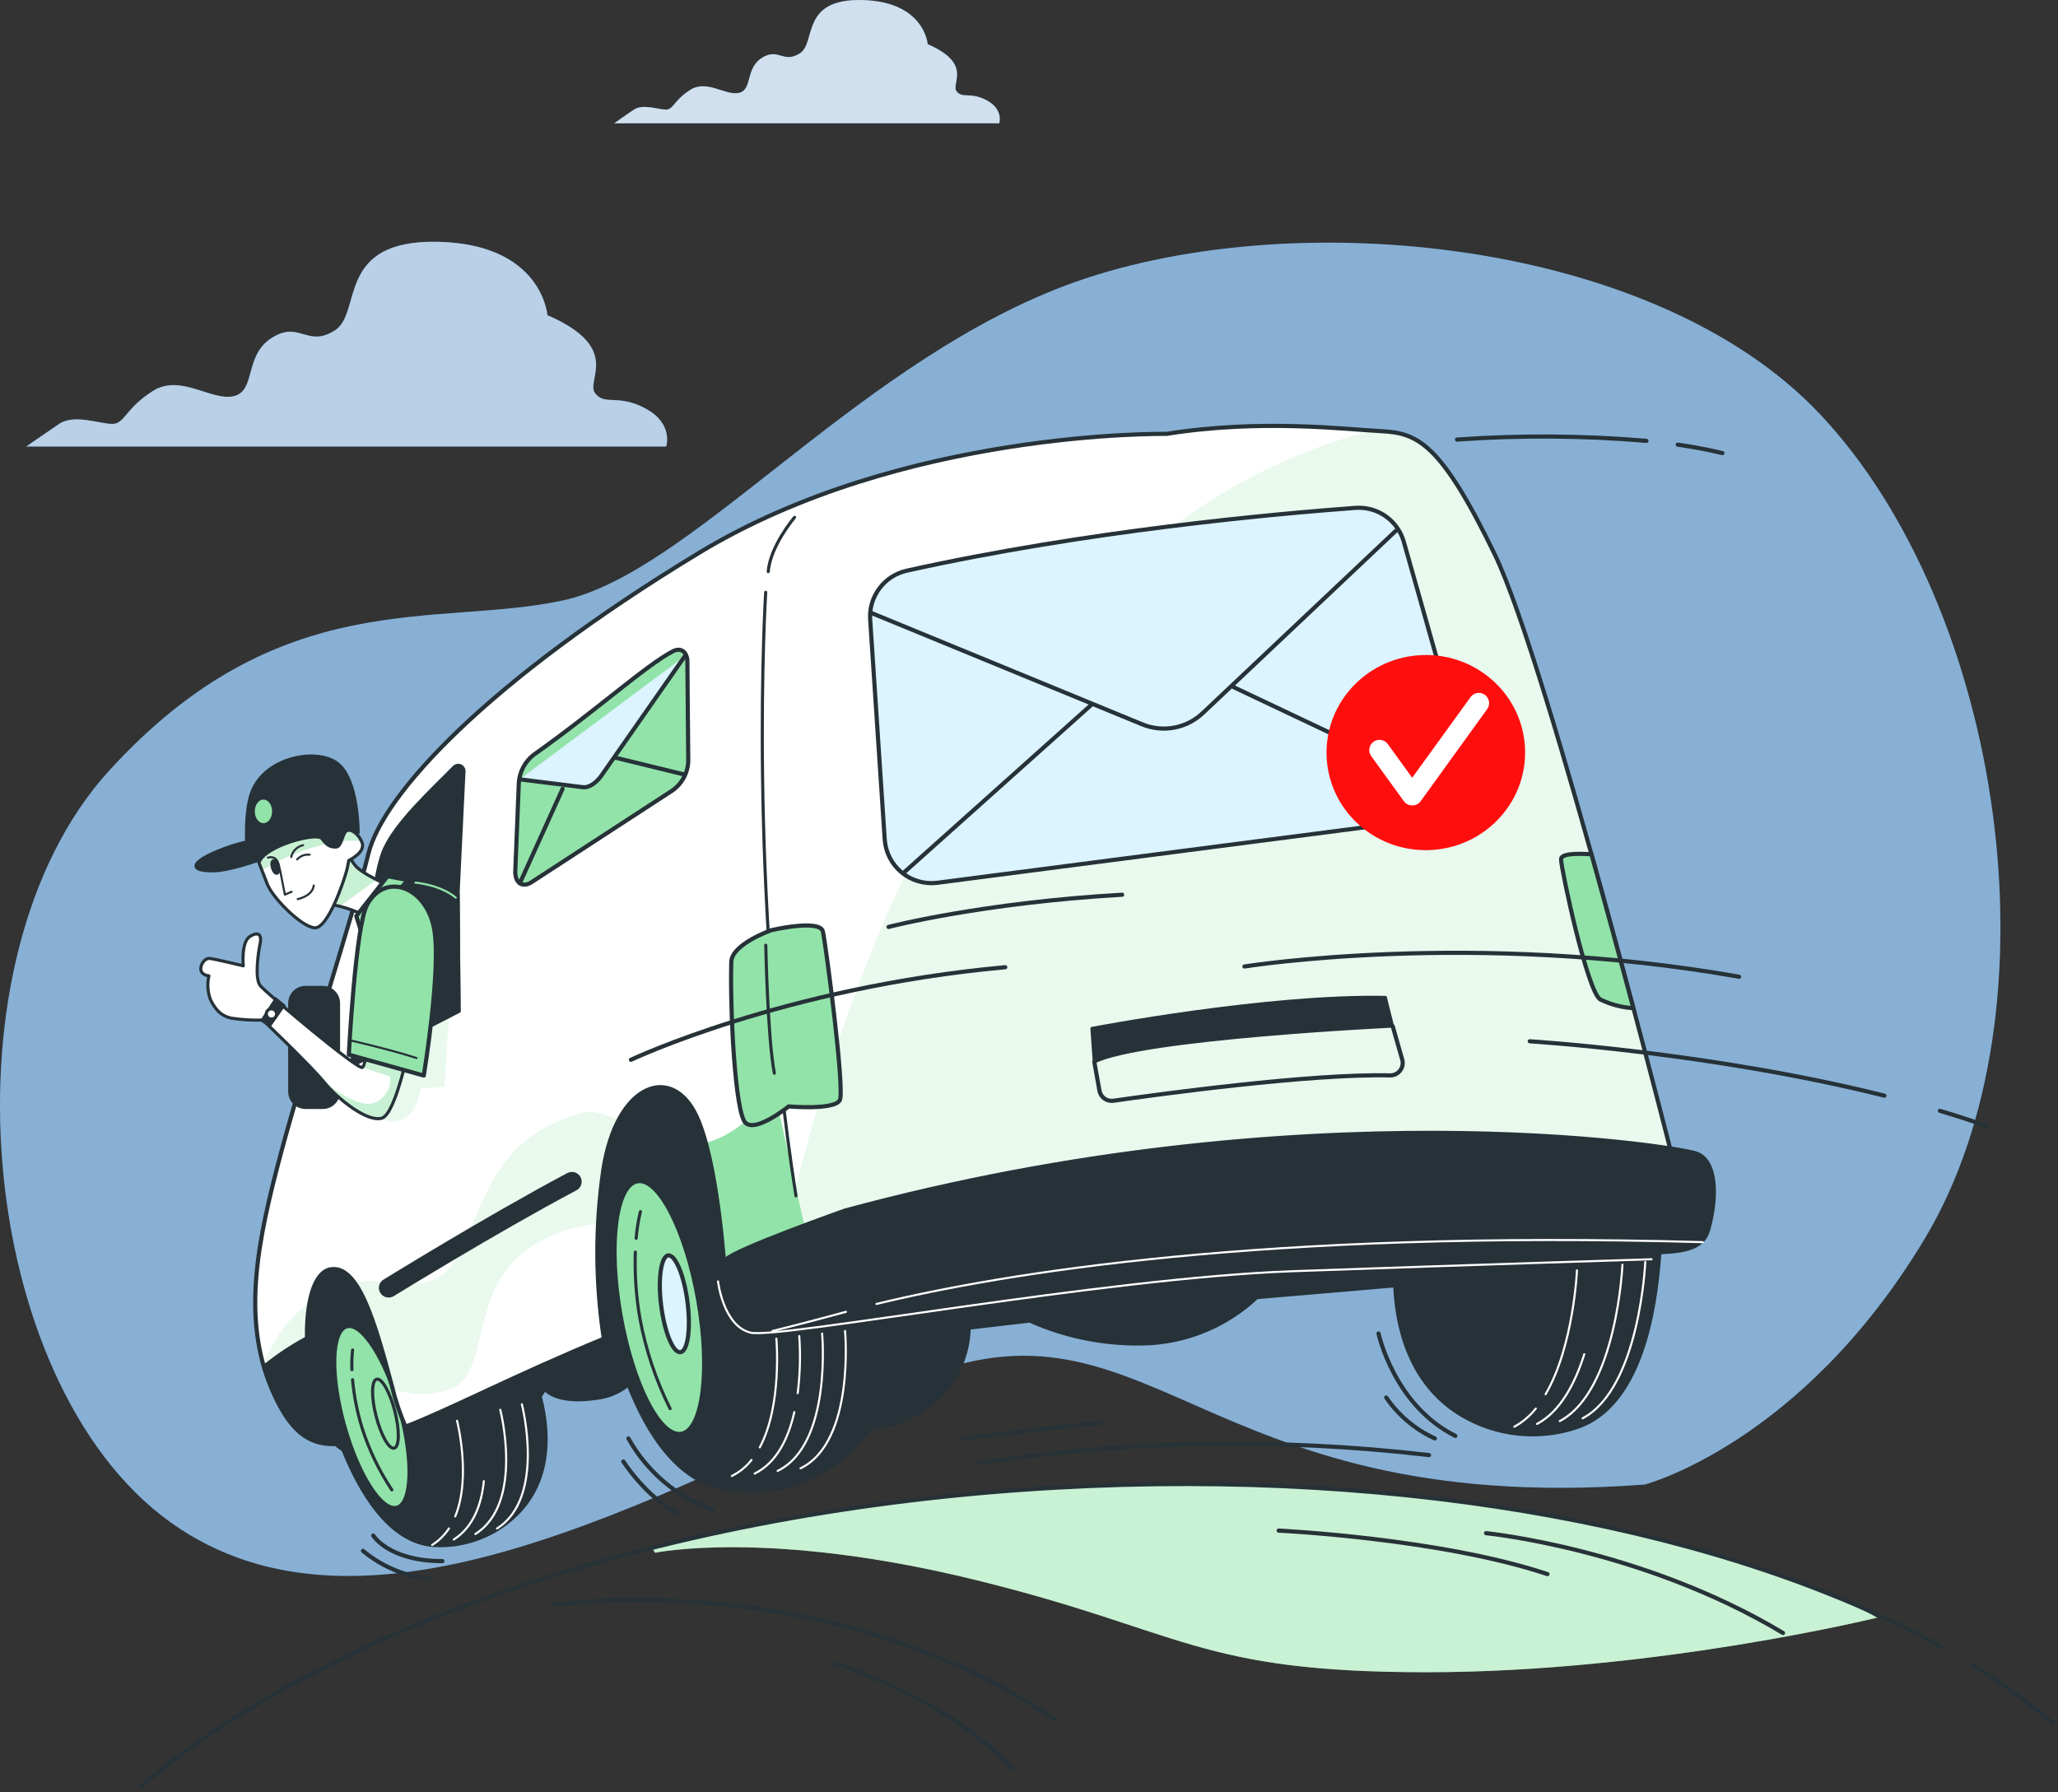 <svg width="496" height="432" viewBox="0 0 496 432" fill="none" xmlns="http://www.w3.org/2000/svg">
<rect x="0" y="0" width="496" height="432" fill="#333333" stroke="none"/>
<g id="email-sent">
<g id="bg">
<path id="Vector" d="M396.406 357.808C396.406 357.808 434.253 347.936 463.869 298.576C497.064 243.243 482.823 146.695 438.609 99.791C397.591 56.292 306.781 48.641 254.089 69.866C204.297 89.931 166.055 138.156 135.625 144.733C105.195 151.31 67.335 140.624 26.206 185.862C-14.923 231.101 -5.878 333.128 41.014 366.853C87.906 400.578 157.01 361.09 217.069 333.942C277.128 306.794 286.987 366.026 396.406 357.808Z" fill="#1362AA"/>
<g id="Group" opacity="0.7">
<path id="Vector_2" opacity="0.7" d="M396.406 357.808C396.406 357.808 434.253 347.936 463.869 298.576C497.064 243.243 482.823 146.695 438.609 99.791C397.591 56.292 306.781 48.641 254.089 69.866C204.297 89.931 166.055 138.156 135.625 144.733C105.195 151.31 67.335 140.624 26.206 185.862C-14.923 231.101 -5.878 333.128 41.014 366.853C87.906 400.578 157.01 361.09 217.069 333.942C277.128 306.794 286.987 366.026 396.406 357.808Z" fill="white"/>
</g>
</g>
<g id="vehicle">
<g id="freepik--Character--inject-1--inject-16">
<path id="Vector_3" d="M383.868 258.175V258.1C373.799 254.756 358.349 255.892 356.054 257.261C353.614 258.895 351.517 260.991 349.884 263.431C344.46 271.126 340.572 279.795 338.432 288.963L228.915 299.143C224.88 290.431 218.796 282.62 212.688 277.906C210.942 276.445 208.931 275.334 206.765 274.636C205.811 274.522 204.845 274.555 203.902 274.735C199.928 263.222 194.301 252.116 187.267 251.412C172.459 249.931 146.619 254.892 139.573 269.256C132.527 283.62 130.318 319.48 130.318 319.48L125.382 324.416C121.782 317.402 116.775 311.206 110.673 306.214C108.933 304.744 106.92 303.633 104.75 302.944C103.516 302.599 98.58 303.364 93.409 305.054C93.2 304.857 93.002 304.659 92.78 304.474C87.844 300.34 77.725 298.082 72.073 308.62C66.422 319.159 73.209 339.113 76.59 343.629C78.232 345.936 80.291 347.916 82.661 349.466C86.647 359.338 93.767 371.925 104.725 372.505C108.478 372.707 112.231 372.099 115.729 370.724C119.228 369.349 122.389 367.237 125 364.533C132.108 357.129 132.873 346.726 130.195 336.546L131.343 334.868C131.343 334.868 133.897 338.508 143.683 337.039C146.519 336.747 149.209 335.632 151.42 333.831C156.01 345.542 163.426 357.277 175.211 359.029C180.269 359.803 185.434 359.478 190.355 358.077C195.276 356.676 199.837 354.232 203.729 350.91C205.991 348.956 207.964 346.692 209.59 344.184C216.189 343.82 222.405 340.972 226.99 336.213C231.092 331.838 233.438 326.105 233.579 320.109L248.153 318.406C257.302 322.487 267.283 324.355 277.288 323.86C286.868 323.245 295.937 319.319 302.943 312.754L336.15 309.916C336.705 322.787 341.332 334.596 352.192 341.099C356.349 343.581 360.995 345.132 365.81 345.645C370.624 346.158 375.493 345.622 380.08 344.073C395.394 338.94 399.022 316.185 400.009 302.352C401.539 280.14 394.456 261.321 383.868 258.175Z" fill="#263238" stroke="#263238" stroke-width="0.75" stroke-linecap="round" stroke-linejoin="round"/>
<path id="Vector_4" d="M181.123 351.884C179.85 353.512 178.226 354.833 176.372 355.747" stroke="white" stroke-width="0.5" stroke-linecap="round" stroke-linejoin="round"/>
<path id="Vector_5" d="M187.108 322.639C187.108 322.639 188.576 338.681 183.109 348.861" stroke="white" stroke-width="0.5" stroke-linecap="round" stroke-linejoin="round"/>
<path id="Vector_6" d="M191.439 340.359C190.044 346.529 187.268 352.514 181.888 355.167" stroke="white" stroke-width="0.5" stroke-linecap="round" stroke-linejoin="round"/>
<path id="Vector_7" d="M198.139 321.417C198.139 321.417 200.607 348.084 187.416 354.525" stroke="white" stroke-width="0.5" stroke-linecap="round" stroke-linejoin="round"/>
<path id="Vector_8" d="M203.667 320.8C203.667 320.8 206.135 347.479 192.932 353.908" stroke="white" stroke-width="0.5" stroke-linecap="round" stroke-linejoin="round"/>
<path id="Vector_9" d="M370.147 339.495C368.728 341.286 366.966 342.776 364.964 343.876" stroke="white" stroke-width="0.5" stroke-linecap="round" stroke-linejoin="round"/>
<path id="Vector_10" d="M380.068 306.19C380.068 306.19 379.279 324.44 372.504 336.052" stroke="white" stroke-width="0.5" stroke-linecap="round" stroke-linejoin="round"/>
<path id="Vector_11" d="M381.832 326.402C379.611 333.424 376.057 340.236 370.442 343.197" stroke="white" stroke-width="0.5" stroke-linecap="round" stroke-linejoin="round"/>
<path id="Vector_12" d="M391.026 304.832C391.026 304.832 389.706 335.238 375.922 342.518" stroke="white" stroke-width="0.5" stroke-linecap="round" stroke-linejoin="round"/>
<path id="Vector_13" d="M396.53 304.166C396.53 304.166 395.21 334.559 381.426 341.852" stroke="white" stroke-width="0.5" stroke-linecap="round" stroke-linejoin="round"/>
<path id="Vector_14" d="M108.205 368.383C107.155 369.992 105.77 371.356 104.146 372.381" stroke="white" stroke-width="0.5" stroke-linecap="round" stroke-linejoin="round"/>
<path id="Vector_15" d="M110.155 342.432C110.155 342.432 113.635 356.006 109.711 365.496" stroke="white" stroke-width="0.5" stroke-linecap="round" stroke-linejoin="round"/>
<path id="Vector_16" d="M116.609 357.006C116.054 362.497 114.141 368.025 109.365 371.061" stroke="white" stroke-width="0.5" stroke-linecap="round" stroke-linejoin="round"/>
<path id="Vector_17" d="M120.57 339.791C120.57 339.791 126.37 362.312 114.573 369.728" stroke="white" stroke-width="0.5" stroke-linecap="round" stroke-linejoin="round"/>
<path id="Vector_18" d="M125.778 338.459C125.778 338.459 131.59 360.979 119.78 368.408" stroke="white" stroke-width="0.5" stroke-linecap="round" stroke-linejoin="round"/>
<path id="Vector_19" d="M168.314 313.495C171.25 330.289 169.412 344.653 164.229 345.579C159.046 346.504 152.444 333.597 149.507 316.802C146.57 300.007 148.409 285.643 153.604 284.718C158.799 283.792 165.377 296.688 168.314 313.495Z" fill="#92E3A9" stroke="#263238" stroke-linecap="round" stroke-linejoin="round"/>
<path id="Vector_20" d="M165.698 313.853C166.512 320.294 165.759 325.687 163.995 325.909C162.23 326.131 160.157 321.096 159.343 314.655C158.528 308.213 159.343 302.808 161.045 302.586C162.748 302.364 164.883 307.411 165.698 313.853Z" fill="#DBF4FF" stroke="#263238" stroke-linecap="round" stroke-linejoin="round"/>
<path id="Vector_21" d="M153.32 298.452C153.495 296.29 153.838 294.145 154.345 292.035" stroke="#263238" stroke-width="0.75" stroke-linecap="round" stroke-linejoin="round"/>
<path id="Vector_22" d="M161.502 339.52C158.087 332.682 155.645 325.401 154.246 317.888C153.317 312.573 152.94 307.176 153.123 301.784" stroke="#263238" stroke-width="0.75" stroke-linecap="round" stroke-linejoin="round"/>
<path id="Vector_23" d="M95.69 363.408C99.421 362.374 99.731 351.745 96.384 339.667C93.037 327.589 87.299 318.636 83.569 319.67C79.839 320.704 79.528 331.333 82.875 343.411C86.222 355.488 91.96 364.441 95.69 363.408Z" fill="#92E3A9" stroke="#263238" stroke-linecap="round" stroke-linejoin="round"/>
<path id="Vector_24" d="M95.162 340.149C96.334 344.74 96.273 348.713 95.014 349.034C93.755 349.355 91.805 345.887 90.633 341.309C89.461 336.731 89.523 332.733 90.781 332.424C92.04 332.116 93.99 335.559 95.162 340.149Z" stroke="#263238" stroke-width="0.75" stroke-linecap="round" stroke-linejoin="round"/>
<path id="Vector_25" d="M84.821 330.117C84.752 328.535 84.806 326.951 84.981 325.378" stroke="#263238" stroke-width="0.75" stroke-linecap="round" stroke-linejoin="round"/>
<path id="Vector_26" d="M94.433 359.103C91.348 354.461 88.926 349.411 87.239 344.098C86.086 340.337 85.325 336.466 84.969 332.548" stroke="#263238" stroke-width="0.75" stroke-linecap="round" stroke-linejoin="round"/>
<path id="Vector_27" d="M360.213 133.541C347.206 106.701 341.592 104.369 332.941 103.925C324.291 103.48 303.868 100.938 281.113 104.579C281.113 104.579 217.636 103.468 168.523 133.22C117.251 164.279 92.299 191.563 88.807 205.705C85.315 219.847 73.394 256.694 67.743 277.82C62.091 298.946 58.241 317.555 65.447 334.658C69.803 344.999 74.443 348.108 80.403 348.059C79.492 346.423 78.688 344.729 77.997 342.987C72.074 328.315 72.79 307.325 79.552 305.967C86.314 304.61 90.349 318.665 94.434 333.992C95.245 337.37 96.343 340.672 97.716 343.864C107.823 340.05 124.013 331.524 145.534 322.663C143.491 309.203 143.445 295.514 145.398 282.04C148.582 260.976 162.045 256.324 167.906 269.145C172.756 279.708 174.558 303.351 175.039 311.323C183.677 308.349 190.908 306.387 195.363 306.115C195.363 306.115 269.008 289.481 323.292 288.148C377.575 286.816 404.736 285.52 404.736 285.52C404.736 285.52 373.219 160.331 360.213 133.541Z" fill="white"/>
<g id="Group_2">
<path id="Vector_28" d="M186.663 263.036C186.663 263.036 179.197 273.254 170.115 275.438C173.324 287.211 174.644 304.635 175.051 311.224C182.764 308.571 189.316 306.708 193.808 306.165C194.462 302.315 194.857 299.859 194.857 299.859L186.663 263.036Z" fill="#92E3A9"/>
<path id="Vector_29" opacity="0.2" d="M94.755 335.102C98.186 335.448 100.469 336.928 107.441 335.189C119.781 332.116 110.909 308.3 131.381 298.576C135.355 296.572 139.679 295.357 144.116 294.997C144.3 290.639 144.711 286.294 145.35 281.978C145.893 277.74 147.144 273.623 149.052 269.799C143.461 268.084 142.45 266.442 132.923 270.971C112.439 280.695 115.511 305.782 103.233 308.855C93.435 311.323 92.892 307.386 85.451 309.213C88.931 314.149 91.621 323.762 94.336 333.893C94.546 334.349 94.644 334.683 94.755 335.102Z" fill="#92E3A9"/>
<g id="Group_3" style="mix-blend-mode:multiply">
<g id="Vector_30" style="mix-blend-mode:multiply" opacity="0.2">
<path d="M74.604 314.013C68.866 317.962 65.448 323.885 63.498 328.883C64.027 330.855 64.678 332.792 65.448 334.683C69.804 345.023 74.444 348.133 80.404 348.084C79.492 346.448 78.688 344.753 77.998 343.012C74.234 333.671 73.222 321.787 74.604 314.013Z" fill="#92E3A9"/>
</g>
</g>
<g id="Vector_31" style="mix-blend-mode:multiply" opacity="0.2">
<path d="M332.942 103.925L330.708 103.789C240.713 126.815 204.1 235.284 191.501 287.556C192.18 292.751 192.92 297.848 193.722 302.808C195.252 302.512 194.191 306.115 195.363 306.054C195.363 306.054 269.008 289.419 323.292 288.087C377.576 286.754 404.736 285.458 404.736 285.458C404.736 285.458 373.22 160.331 360.213 133.541C347.207 106.75 341.592 104.319 332.942 103.925Z" fill="#92E3A9"/>
</g>
</g>
<path id="Vector_32" d="M360.213 133.541C347.206 106.701 341.592 104.369 332.941 103.925C324.291 103.48 303.868 100.938 281.113 104.579C281.113 104.579 217.636 103.468 168.523 133.22C117.251 164.28 92.299 191.563 88.807 205.705C85.315 219.847 73.394 256.694 67.743 277.82C62.091 298.946 58.241 317.555 65.447 334.658C69.803 344.999 74.443 348.108 80.403 348.059C79.492 346.423 78.688 344.729 77.997 342.987C72.074 328.315 72.79 307.325 79.552 305.967C86.314 304.61 90.349 318.665 94.434 333.992C95.245 337.37 96.343 340.672 97.716 343.864C107.823 340.05 124.013 331.524 145.534 322.663C143.491 309.203 143.445 295.514 145.398 282.04C148.582 260.976 162.045 256.324 167.906 269.145C172.756 279.708 174.558 303.351 175.039 311.323C183.677 308.349 190.908 306.387 195.363 306.115C195.363 306.115 269.008 289.481 323.292 288.148C377.575 286.816 404.736 285.52 404.736 285.52C404.736 285.52 373.219 160.331 360.213 133.541Z" stroke="#263238" stroke-linecap="round" stroke-linejoin="round"/>
<path id="Vector_33" opacity="0.2" d="M90.831 268.984C91.678 269.689 92.709 270.137 93.802 270.274C94.896 270.412 96.006 270.234 97.001 269.762C100.888 268.207 101.283 262.358 101.283 262.358L107.108 261.975L108.28 243.7L95.446 248.747C95.446 248.747 92.003 266.652 90.831 268.984Z" fill="#92E3A9"/>
<path id="Vector_34" d="M73.999 322.429C70.314 324.387 66.83 326.702 63.597 329.339C64.108 331.147 64.726 332.923 65.448 334.658C69.804 344.999 74.444 348.108 80.404 348.059C79.492 346.423 78.688 344.729 77.998 342.987C75.468 336.423 74.114 329.463 73.999 322.429Z" fill="#263238" stroke="#263238" stroke-width="0.75" stroke-linecap="round" stroke-linejoin="round"/>
<path id="Vector_35" d="M93.656 312.236C93.322 312.234 92.995 312.143 92.708 311.972C92.422 311.8 92.187 311.555 92.027 311.261C91.803 310.835 91.754 310.337 91.893 309.876C92.031 309.414 92.346 309.025 92.768 308.793C93.064 308.633 117.078 293.751 136.97 283.175C137.184 283.061 137.42 282.99 137.662 282.967C137.904 282.944 138.148 282.968 138.381 283.039C138.613 283.11 138.83 283.226 139.017 283.381C139.205 283.536 139.36 283.726 139.475 283.94C139.589 284.155 139.66 284.39 139.683 284.632C139.707 284.874 139.682 285.119 139.611 285.351C139.54 285.584 139.424 285.8 139.269 285.988C139.114 286.176 138.924 286.331 138.71 286.445C118.83 297.009 94.829 311.878 94.532 312.039C94.262 312.179 93.96 312.247 93.656 312.236Z" fill="#263238" stroke="#263238" stroke-miterlimit="10"/>
<path id="Vector_36" d="M125.05 188.54L124.199 209.728C124.013 212.615 125.692 214.01 127.901 212.763L162.021 190.551C163.275 189.677 164.286 188.498 164.96 187.125C165.633 185.752 165.947 184.23 165.871 182.703L165.661 159.072C165.414 156.925 163.958 156.049 162.169 156.974C155.752 160.294 143.363 171.523 128.555 181.975C127.551 182.77 126.722 183.763 126.119 184.893C125.516 186.022 125.152 187.264 125.05 188.54Z" fill="#92E3A9" stroke="#263238" stroke-linecap="round" stroke-linejoin="round"/>
<path id="Vector_37" d="M148.101 182.567L164.772 186.64" stroke="#263238" stroke-linecap="round" stroke-linejoin="round"/>
<path id="Vector_38" d="M125.296 212.862L135.587 190.132" stroke="#263238" stroke-linecap="round" stroke-linejoin="round"/>
<g id="Vector_39">
<path d="M125.247 187.837L140.376 189.725C141.943 189.959 143.893 188.663 145.312 186.417L165.056 158.146" fill="#DBF4FF"/>
<path d="M125.247 187.837L140.376 189.725C141.943 189.959 143.893 188.663 145.312 186.417L165.056 158.146" stroke="#263238" stroke-linecap="round" stroke-linejoin="round"/>
</g>
<path id="Vector_40" d="M209.714 149.175L213.219 202.237C213.31 203.769 213.712 205.266 214.4 206.637C215.089 208.008 216.05 209.225 217.224 210.212C218.399 211.2 219.762 211.937 221.231 212.38C222.7 212.823 224.244 212.962 225.769 212.788L343.64 197.486C345.264 197.299 346.828 196.762 348.224 195.911C349.62 195.06 350.814 193.917 351.725 192.559C352.636 191.201 353.24 189.662 353.498 188.048C353.755 186.433 353.659 184.783 353.216 183.209L338.334 130.591C337.63 128.091 336.083 125.911 333.956 124.42C331.828 122.929 329.251 122.219 326.66 122.41C307.558 123.817 261.74 127.926 218.488 137.563C215.891 138.153 213.586 139.642 211.981 141.767C210.375 143.892 209.572 146.516 209.714 149.175Z" fill="#DBF4FF" stroke="#263238" stroke-linecap="round" stroke-linejoin="round"/>
<path id="Vector_41" d="M297.328 165.625L351.143 191.119" stroke="#263238" stroke-linecap="round" stroke-linejoin="round"/>
<path id="Vector_42" d="M217.686 210.456L263.134 169.783" stroke="#263238" stroke-linecap="round" stroke-linejoin="round"/>
<path id="Vector_43" d="M210.109 147.781L275.326 174.596C277.775 175.596 280.461 175.864 283.059 175.366C285.657 174.869 288.055 173.628 289.962 171.795L336.446 127.901" stroke="#263238" stroke-linecap="round" stroke-linejoin="round"/>
<path id="Vector_44" d="M344.218 204.902C357.43 204.577 367.881 193.787 367.562 180.802C367.242 167.818 356.272 157.555 343.06 157.88C329.848 158.206 319.397 168.995 319.716 181.98C320.036 194.965 331.006 205.227 344.218 204.902Z" fill="#FF0E0E"/>
<path id="Vector_45" d="M340.417 194.131H340.355C339.965 194.132 339.581 194.041 339.234 193.865C338.886 193.689 338.586 193.434 338.356 193.119L330.47 182.235C330.086 181.705 329.928 181.044 330.031 180.397C330.134 179.75 330.489 179.171 331.02 178.786C331.55 178.402 332.211 178.244 332.858 178.347C333.505 178.449 334.084 178.805 334.469 179.335L340.355 187.455L354.422 168.02C354.807 167.489 355.386 167.134 356.033 167.031C356.68 166.928 357.341 167.086 357.871 167.47C358.402 167.855 358.757 168.434 358.86 169.081C358.963 169.728 358.805 170.389 358.421 170.92L342.379 193.132C342.151 193.439 341.856 193.689 341.515 193.862C341.175 194.036 340.799 194.128 340.417 194.131Z" fill="white"/>
<path id="Vector_46" d="M263.171 247.883C263.171 247.883 305.127 239.837 333.879 240.405L335.607 247.315C335.607 247.315 275.239 250.178 263.739 255.953L263.171 247.883Z" fill="#263238" stroke="#263238" stroke-width="0.75" stroke-linecap="round" stroke-linejoin="round"/>
<path id="Vector_47" d="M263.739 255.929L264.973 262.839C265.101 263.609 265.525 264.299 266.154 264.76C266.784 265.221 267.569 265.418 268.342 265.307C278.868 263.802 315.814 258.73 334.978 259.199C335.45 259.213 335.919 259.116 336.346 258.915C336.774 258.714 337.148 258.415 337.437 258.042C337.727 257.669 337.925 257.233 338.014 256.769C338.104 256.306 338.082 255.827 337.952 255.373L335.657 247.34" stroke="#263238" stroke-linecap="round" stroke-linejoin="round"/>
<path id="Vector_48" d="M110.636 243.724L110.402 215.219L111.821 185.911C111.831 185.631 111.757 185.354 111.608 185.117C111.458 184.879 111.241 184.692 110.984 184.58C110.726 184.468 110.441 184.436 110.166 184.489C109.89 184.542 109.637 184.676 109.439 184.875C104.133 190.305 95.051 198.523 92.361 205.261C88.868 213.985 84.734 256.928 84.734 256.928L110.636 243.724Z" fill="#263238" stroke="#263238" stroke-width="0.75" stroke-linecap="round" stroke-linejoin="round"/>
<path id="Vector_49" d="M77.775 237.999H73.641C71.535 237.999 69.828 239.706 69.828 241.812V263.111C69.828 265.216 71.535 266.924 73.641 266.924H77.775C79.881 266.924 81.588 265.216 81.588 263.111V241.812C81.588 239.706 79.881 237.999 77.775 237.999Z" fill="#263238" stroke="#263238" stroke-width="0.75" stroke-linecap="round" stroke-linejoin="round"/>
<g id="man">
<path id="Vector_50" d="M80.379 218.107C82.336 218.482 84.247 219.065 86.08 219.846C87.6 220.594 88.981 221.596 90.165 222.808L96.335 214.651C96.335 214.651 87.289 210.863 85.574 208.555L83.871 206.235L80.379 218.107Z" fill="white"/>
<g id="Group_4">
<g id="Vector_51" style="mix-blend-mode:multiply" opacity="0.5">
<path d="M85.562 208.555L83.97 206.347L83.785 206.47L80.379 218.07C80.379 218.07 81.033 218.193 81.958 218.415L90.781 212.023C88.853 211.179 87.087 210.006 85.562 208.555Z" fill="#92E3A9"/>
</g>
</g>
<path id="Vector_52" d="M80.379 218.107C82.336 218.482 84.247 219.065 86.08 219.846C87.6 220.594 88.981 221.596 90.165 222.808L96.335 214.651C96.335 214.651 87.289 210.863 85.574 208.555L83.871 206.235L80.379 218.107Z" stroke="#263238" stroke-width="0.75" stroke-linecap="round" stroke-linejoin="round"/>
<path id="Vector_53" d="M93.41 211.184L85.87 220.797L86.894 224.067L98.383 212.134L93.41 211.184Z" fill="#92E3A9" stroke="#263238" stroke-linecap="round" stroke-linejoin="round"/>
<path id="Vector_54" d="M81.341 184.023C76.245 180.075 62.967 182.592 60.364 191.946C58.759 197.709 59.648 206.347 59.648 206.347L74.777 203.138L76.011 205.002C78.479 208.704 83.822 206.236 85.204 205.002C85.957 204.347 85.907 202.422 85.71 200.831L86.314 200.695C86.314 200.695 86.425 187.985 81.341 184.023Z" fill="#263238" stroke="#263238" stroke-width="0.75" stroke-linecap="round" stroke-linejoin="round"/>
<path id="Vector_55" d="M75.69 202.003C69.049 201.263 62.328 201.902 55.946 203.879C46.074 207.186 44.556 210.049 51.627 209.876C58.697 209.703 75.69 202.003 75.69 202.003Z" fill="#263238" stroke="#263238" stroke-width="0.75" stroke-linecap="round" stroke-linejoin="round"/>
<path id="Vector_56" d="M63.498 198.412C64.649 198.412 65.583 197.136 65.583 195.561C65.583 193.987 64.649 192.711 63.498 192.711C62.346 192.711 61.412 193.987 61.412 195.561C61.412 197.136 62.346 198.412 63.498 198.412Z" fill="#92E3A9"/>
<path id="Vector_57" d="M110.402 215.219C110.402 215.219 96.89 211.788 92.731 214.948C88.572 218.107 87.511 223.326 88.844 229.657C90.177 235.987 93.422 252.634 93.422 252.634L110.636 243.724L110.402 215.219Z" fill="#263238" stroke="#263238" stroke-width="0.75" stroke-linecap="round" stroke-linejoin="round"/>
<path id="Vector_58" d="M62.399 207.926C62.399 207.926 63.152 209.789 64.411 213.059C65.669 216.33 72.432 223.228 75.739 223.623C79.046 224.017 83.007 211.998 83.637 209.518C83.846 208.703 84.056 207.395 84.056 207.395C84.056 207.395 88.215 205.433 87.252 203.064C86.29 200.695 84.34 199.609 83.414 200.337C82.489 201.065 82.329 204.138 80.946 204.162C79.564 204.187 78.812 203.755 77.59 202.126C76.368 200.497 63.708 203.879 62.399 207.926Z" fill="white"/>
<g id="Group_5">
<path id="Vector_59" opacity="0.5" d="M77.565 202.126C76.331 200.51 63.708 203.891 62.399 207.926L63.115 209.752C67.941 206.842 73.185 204.691 78.663 203.373C78.254 202.997 77.886 202.58 77.565 202.126Z" fill="#92E3A9"/>
<g id="Group_6" style="mix-blend-mode:multiply">
<g id="Vector_60" style="mix-blend-mode:multiply" opacity="0.5">
<path d="M87.091 202.731C86.079 200.608 84.29 199.646 83.389 200.337C82.825 201.074 82.406 201.911 82.155 202.805C83.794 202.621 85.447 202.597 87.091 202.731Z" fill="#92E3A9"/>
</g>
</g>
</g>
<path id="Vector_61" d="M62.399 207.926C62.399 207.926 63.152 209.789 64.411 213.059C65.669 216.33 72.432 223.228 75.739 223.623C79.046 224.017 83.007 211.998 83.637 209.518C83.846 208.703 84.056 207.395 84.056 207.395C84.056 207.395 88.215 205.433 87.252 203.064C86.29 200.695 84.34 199.609 83.414 200.337C82.489 201.065 82.329 204.138 80.946 204.162C79.564 204.187 78.812 203.755 77.59 202.126C76.368 200.497 63.708 203.879 62.399 207.926Z" stroke="#263238" stroke-width="0.75" stroke-linecap="round" stroke-linejoin="round"/>
<path id="Vector_62" d="M66.879 208.815C67.101 209.567 67.027 210.258 66.731 210.345C66.434 210.431 66.003 209.888 65.781 209.111C65.558 208.333 65.632 207.667 65.929 207.581C66.225 207.494 66.657 208.086 66.879 208.815Z" fill="#263238" stroke="#263238" stroke-miterlimit="10"/>
<path id="Vector_63" d="M64.584 206.717C66.312 206.223 67.052 207.519 67.262 208.716L67.583 210.135L68.656 215.626L70.285 214.935" stroke="#263238" stroke-width="0.5" stroke-linecap="round" stroke-linejoin="round"/>
<path id="Vector_64" d="M71.617 207.136C71.993 206.725 72.46 206.407 72.981 206.21C73.502 206.013 74.062 205.941 74.616 206.001" stroke="#263238" stroke-width="0.5" stroke-linecap="round" stroke-linejoin="round"/>
<path id="Vector_65" d="M73.048 203.718C72.346 203.865 71.702 204.212 71.194 204.718C70.686 205.225 70.335 205.867 70.186 206.569" stroke="#263238" stroke-width="0.5" stroke-linecap="round" stroke-linejoin="round"/>
<path id="Vector_66" d="M71.753 216.712C71.753 216.712 75.332 215.996 75.615 213.43" stroke="#263238" stroke-width="0.5" stroke-linecap="round" stroke-linejoin="round"/>
<g id="hand">
<path id="Vector_67" d="M88.955 249.981C88.955 249.981 88.227 256.373 87.375 257.274C86.524 258.174 64.065 239.307 62.695 237.53C61.325 235.753 62.263 229.41 62.695 227.423C63.127 225.436 62.399 224.351 60.227 225.72C58.055 227.09 58.635 232.791 58.635 232.791C58.635 232.791 52.009 231.199 50.688 231.014C49.368 230.829 48.22 232.47 48.418 233.778C48.615 235.086 50.355 235.197 50.355 235.197C49.91 237.092 50.035 239.075 50.713 240.899C51.873 243.292 53.181 244.798 55.649 245.39C58.195 245.787 60.773 245.944 63.349 245.859C63.349 245.859 74.825 256.792 78.157 260.877C81.489 264.961 88.51 270.514 92.003 269.515C95.495 268.515 98.827 251.079 98.827 251.079L88.955 249.981Z" fill="white"/>
<g id="Group_7">
<g id="Vector_68" style="mix-blend-mode:multiply" opacity="0.5">
<path d="M87.376 257.274L93.941 259.458C94.149 260.835 93.858 262.241 93.12 263.422C92.382 264.604 91.246 265.482 89.918 265.899C87.018 266.862 81.81 263.567 78.108 260.791L78.219 260.926C81.613 265.023 88.573 270.564 92.065 269.564C95.557 268.565 98.889 251.128 98.889 251.128L88.955 249.894C88.955 249.894 88.227 256.373 87.376 257.274Z" fill="#92E3A9"/>
</g>
</g>
<path id="Vector_69" d="M88.955 249.981C88.955 249.981 88.227 256.373 87.375 257.274C86.524 258.174 64.065 239.307 62.695 237.53C61.325 235.753 62.263 229.41 62.695 227.423C63.127 225.436 62.399 224.351 60.227 225.72C58.055 227.09 58.635 232.791 58.635 232.791C58.635 232.791 52.009 231.199 50.688 231.014C49.368 230.829 48.22 232.47 48.418 233.778C48.615 235.086 50.355 235.197 50.355 235.197C49.91 237.092 50.035 239.075 50.713 240.899C51.873 243.292 53.181 244.798 55.649 245.39C58.195 245.787 60.773 245.944 63.349 245.859C63.349 245.859 74.825 256.792 78.157 260.877C81.489 264.961 88.51 270.514 92.003 269.515C95.495 268.515 98.827 251.079 98.827 251.079L88.955 249.981Z" stroke="#263238" stroke-width="0.75" stroke-linecap="round" stroke-linejoin="round"/>
<path id="Vector_70" d="M66.509 240.997L63.35 245.909L64.966 247.007L68.199 242.379L66.509 240.997Z" fill="#263238" stroke="#263238" stroke-miterlimit="10"/>
<path id="Vector_71" d="M65.422 245.625C66.104 245.625 66.656 245.072 66.656 244.391C66.656 243.709 66.104 243.157 65.422 243.157C64.741 243.157 64.189 243.709 64.189 244.391C64.189 245.072 64.741 245.625 65.422 245.625Z" fill="white" stroke="#263238" stroke-width="0.75" stroke-linecap="round" stroke-linejoin="round"/>
<path id="Vector_72" d="M102.134 259.236L84.068 254.201C84.068 254.201 85.66 223.351 88.449 218.131C92.793 210.024 102.751 213.677 104.627 223.869C106.379 233.495 102.134 259.236 102.134 259.236Z" fill="#92E3A9" stroke="#263238" stroke-linecap="round" stroke-linejoin="round"/>
</g>
<path id="Vector_73" d="M84.5 250.771C84.5 250.771 94.372 253.041 100.382 255.016" stroke="#263238" stroke-width="0.5" stroke-linecap="round" stroke-linejoin="round"/>
<path id="Vector_74" d="M100.135 212.739C100.135 212.739 106.009 213.195 109.846 216.354" stroke="#92E3A9" stroke-width="0.5" stroke-linecap="round" stroke-linejoin="round"/>
</g>
<path id="Vector_75" d="M203.643 291.653C203.643 291.653 177.334 300.933 174.928 303.462C172.522 305.992 172.768 315.864 178.445 320.664C184.121 325.465 224.584 314.581 253.509 311.409C282.434 308.238 345.936 303.573 371.85 302.315C397.764 301.056 409.548 304.474 411.819 296.392C414.089 288.309 413.806 279.671 408.87 277.919C403.934 276.166 314 261.766 203.643 291.653Z" fill="#263238" stroke="#263238" stroke-width="0.75" stroke-linecap="round" stroke-linejoin="round"/>
<path id="Vector_76" d="M173.052 308.855C173.052 308.855 174.286 319.554 180.863 321.195C187.44 322.836 265.602 308.028 311.667 306.387C357.732 304.746 398.047 303.512 398.047 303.512" stroke="white" stroke-width="0.5" stroke-linecap="round" stroke-linejoin="round"/>
<path id="Vector_77" d="M211.232 314.285C241.786 306.881 304.634 296.416 410.388 299.39" stroke="white" stroke-width="0.5" stroke-linecap="round" stroke-linejoin="round"/>
<path id="Vector_78" d="M186.182 320.8C186.182 320.8 193.203 319.097 203.877 316.185" stroke="white" stroke-width="0.5" stroke-linecap="round" stroke-linejoin="round"/>
<path id="Vector_79" d="M192.623 322.022C192.955 326.609 192.831 331.218 192.253 335.781" stroke="white" stroke-width="0.5" stroke-linecap="round" stroke-linejoin="round"/>
<path id="Vector_80" d="M191.501 124.693C191.501 124.693 185.615 131.591 185.158 137.773" stroke="#263238" stroke-width="0.75" stroke-linecap="round" stroke-linejoin="round"/>
<path id="Vector_81" d="M184.541 142.759C184.541 142.759 180.111 213.232 191.834 288.235" stroke="#263238" stroke-width="0.75" stroke-linecap="round" stroke-linejoin="round"/>
<path id="Vector_82" d="M185.935 224.19C185.935 224.19 176.372 227.522 176.249 231.841C175.928 243.453 177.149 268.232 179.679 270.638C182.209 273.044 190.069 266.677 190.069 266.677C190.069 266.677 201.175 267.639 202.409 265.147C203.643 262.654 199.016 227.571 198.325 224.511C197.634 221.451 185.935 224.19 185.935 224.19Z" fill="#92E3A9" stroke="#263238" stroke-linecap="round" stroke-linejoin="round"/>
<path id="Vector_83" d="M385.695 240.899C388.184 242.115 390.889 242.828 393.654 242.996C390.594 231.495 387.126 218.687 383.547 205.902C380.314 205.68 376.143 205.68 376.23 207.136C376.292 209.629 382.573 239.097 385.695 240.899Z" fill="#92E3A9" stroke="#263238" stroke-linecap="round" stroke-linejoin="round"/>
<path id="Vector_84" d="M184.565 227.818C184.565 227.818 184.985 250.03 186.626 258.668" stroke="#263238" stroke-width="0.75" stroke-linecap="round" stroke-linejoin="round"/>
<path id="Vector_85" d="M299.92 232.952C299.92 232.952 354.981 224.079 419.137 235.42" stroke="#263238" stroke-linecap="round" stroke-linejoin="round"/>
<path id="Vector_86" d="M467.546 267.738C471.334 268.873 475.061 270.07 478.652 271.354" stroke="#263238" stroke-linecap="round" stroke-linejoin="round"/>
<path id="Vector_87" d="M368.69 250.98C368.69 250.98 412.349 253.633 454.157 264.085" stroke="#263238" stroke-linecap="round" stroke-linejoin="round"/>
<path id="Vector_88" d="M235.813 352.65C271.762 347.156 308.284 346.504 344.406 350.712" stroke="#263238" stroke-linecap="round" stroke-linejoin="round"/>
<path id="Vector_89" d="M231.297 346.837C231.297 346.837 257.137 343.604 265.54 342.963" stroke="#263238" stroke-linecap="round" stroke-linejoin="round"/>
<path id="Vector_90" d="M404.354 107.17C408.056 107.701 411.758 108.404 415.114 109.206" stroke="#263238" stroke-linecap="round" stroke-linejoin="round"/>
<path id="Vector_91" d="M351.155 105.948C366.36 104.874 381.625 104.977 396.813 106.257" stroke="#263238" stroke-linecap="round" stroke-linejoin="round"/>
<path id="Vector_92" d="M152.062 255.435C152.062 255.435 188.933 237.974 242.279 233.124" stroke="#263238" stroke-linecap="round" stroke-linejoin="round"/>
<path id="Vector_93" d="M214.156 223.413C214.156 223.413 236.479 217.601 270.439 215.651" stroke="#263238" stroke-linecap="round" stroke-linejoin="round"/>
<path id="Vector_94" d="M151.457 346.702C155.938 354.728 163.169 360.863 171.818 363.978" stroke="#263238" stroke-linecap="round" stroke-linejoin="round"/>
<path id="Vector_95" d="M150.223 352.255C150.223 352.255 155.776 360.893 163.18 364.595" stroke="#263238" stroke-linecap="round" stroke-linejoin="round"/>
<path id="Vector_96" d="M332.238 321.405C332.238 321.405 335.94 338.681 350.748 346.085" stroke="#263238" stroke-linecap="round" stroke-linejoin="round"/>
<path id="Vector_97" d="M334.089 336.83C337.023 341.128 341.077 344.541 345.812 346.702" stroke="#263238" stroke-linecap="round" stroke-linejoin="round"/>
<path id="Vector_98" d="M89.955 370.098C89.955 370.098 93.657 376.268 106.614 376.268" stroke="#263238" stroke-linecap="round" stroke-linejoin="round"/>
<path id="Vector_99" d="M87.486 373.8C92.207 377.726 98.025 380.097 104.145 380.587" stroke="#263238" stroke-linecap="round" stroke-linejoin="round"/>
</g>
</g>
<g id="ground">
<g id="freepik--Floor--inject-1--inject-16">
<path id="Vector_100" d="M254.299 358.573C221.526 360.356 188.994 365.223 157.134 373.109L157.899 374.257C157.899 374.257 185.047 368.494 235.221 380.834C285.396 393.174 288.703 403.046 343.813 403.046C398.924 403.046 452.405 389.892 452.405 389.892L445.717 386.19C396.234 365.249 328.413 354.427 254.299 358.573Z" fill="#92E3A9"/>
<path id="Vector_101" opacity="0.5" d="M254.299 358.573C221.526 360.356 188.994 365.223 157.134 373.109L157.899 374.257C157.899 374.257 185.047 368.494 235.221 380.834C285.396 393.174 288.703 403.046 343.813 403.046C398.924 403.046 452.405 389.892 452.405 389.892L445.717 386.19C396.234 365.249 328.413 354.427 254.299 358.573Z" fill="white"/>
<path id="Vector_102" d="M133.564 386.807C133.564 386.807 198.349 376.935 254.496 414.572" stroke="#263238" stroke-linecap="round" stroke-linejoin="round"/>
<path id="Vector_103" d="M201.435 400.998C201.435 400.998 227.966 409.019 244.008 426.295" stroke="#263238" stroke-linecap="round" stroke-linejoin="round"/>
<path id="Vector_104" d="M358.152 369.531C358.152 369.531 395.789 373.233 429.724 393.594" stroke="#263238" stroke-linecap="round" stroke-linejoin="round"/>
<path id="Vector_105" d="M475.506 401.417C482.283 405.565 488.735 410.222 494.806 415.349" stroke="#263238" stroke-linecap="round" stroke-linejoin="round"/>
<path id="Vector_106" d="M33.993 430.527C78.972 392.273 160.244 363.891 254.299 358.573C340.149 353.698 417.582 369.074 467.781 396.827" stroke="#263238" stroke-linecap="round" stroke-linejoin="round"/>
<path id="Vector_107" d="M308.176 368.914C308.176 368.914 347.047 370.765 372.961 379.403" stroke="#263238" stroke-linecap="round" stroke-linejoin="round"/>
</g>
</g>
<g id="clouds">
<path id="Vector_108" d="M131.936 75.962C131.936 75.962 130.702 58.896 105.713 58.279C80.725 57.662 87.413 75.358 80.712 79.627C74.012 83.897 72.173 77.159 65.46 81.453C58.747 85.748 61.758 94.262 56.316 95.484C50.874 96.706 43.507 89.993 36.807 94.25C30.106 98.507 30.094 102.172 27.046 102.172C23.998 102.172 17.902 99.704 14.249 102.172C10.596 104.64 6.314 107.627 6.314 107.627H160.564C160.564 107.627 162.391 102.135 155.628 98.483C148.866 94.83 145.868 97.866 143.437 94.781C141.006 91.696 150.224 83.897 131.936 75.962Z" fill="#1362AA"/>
<path id="Vector_109" d="M223.585 10.646C223.585 10.646 222.845 0.38 207.815 0.009C192.785 -0.361 196.807 10.289 192.772 12.855C188.737 15.422 187.639 11.387 183.604 13.954C179.568 16.52 181.407 21.654 178.1 22.382C174.793 23.11 170.4 19.087 166.365 21.654C162.329 24.221 162.329 26.417 160.491 26.417C158.652 26.417 154.987 24.961 152.791 26.417C150.594 27.873 148.027 29.724 148.027 29.724H240.824C240.824 29.724 241.922 26.417 237.887 24.221C233.852 22.024 232.026 23.85 230.557 22.024C229.089 20.198 234.592 15.422 223.585 10.646Z" fill="#1362AA"/>
<path id="Vector_110" opacity="0.7" d="M131.936 75.962C131.936 75.962 130.702 58.896 105.713 58.279C80.725 57.662 87.413 75.358 80.712 79.627C74.012 83.897 72.173 77.159 65.46 81.453C58.747 85.748 61.758 94.262 56.316 95.484C50.874 96.706 43.507 89.993 36.807 94.25C30.106 98.507 30.094 102.172 27.046 102.172C23.998 102.172 17.902 99.704 14.249 102.172C10.596 104.64 6.314 107.627 6.314 107.627H160.564C160.564 107.627 162.391 102.135 155.628 98.483C148.866 94.83 145.868 97.866 143.437 94.781C141.006 91.696 150.224 83.897 131.936 75.962Z" fill="white"/>
<path id="Vector_111" opacity="0.8" d="M223.585 10.646C223.585 10.646 222.845 0.38 207.815 0.009C192.785 -0.361 196.807 10.289 192.772 12.855C188.737 15.422 187.639 11.387 183.604 13.954C179.568 16.52 181.407 21.654 178.1 22.382C174.793 23.11 170.4 19.087 166.365 21.654C162.329 24.221 162.329 26.417 160.491 26.417C158.652 26.417 154.987 24.961 152.791 26.417C150.594 27.873 148.027 29.724 148.027 29.724H240.824C240.824 29.724 241.922 26.417 237.887 24.221C233.852 22.024 232.026 23.85 230.557 22.024C229.089 20.198 234.592 15.422 223.585 10.646Z" fill="white"/>
</g>
</g>
</svg>
